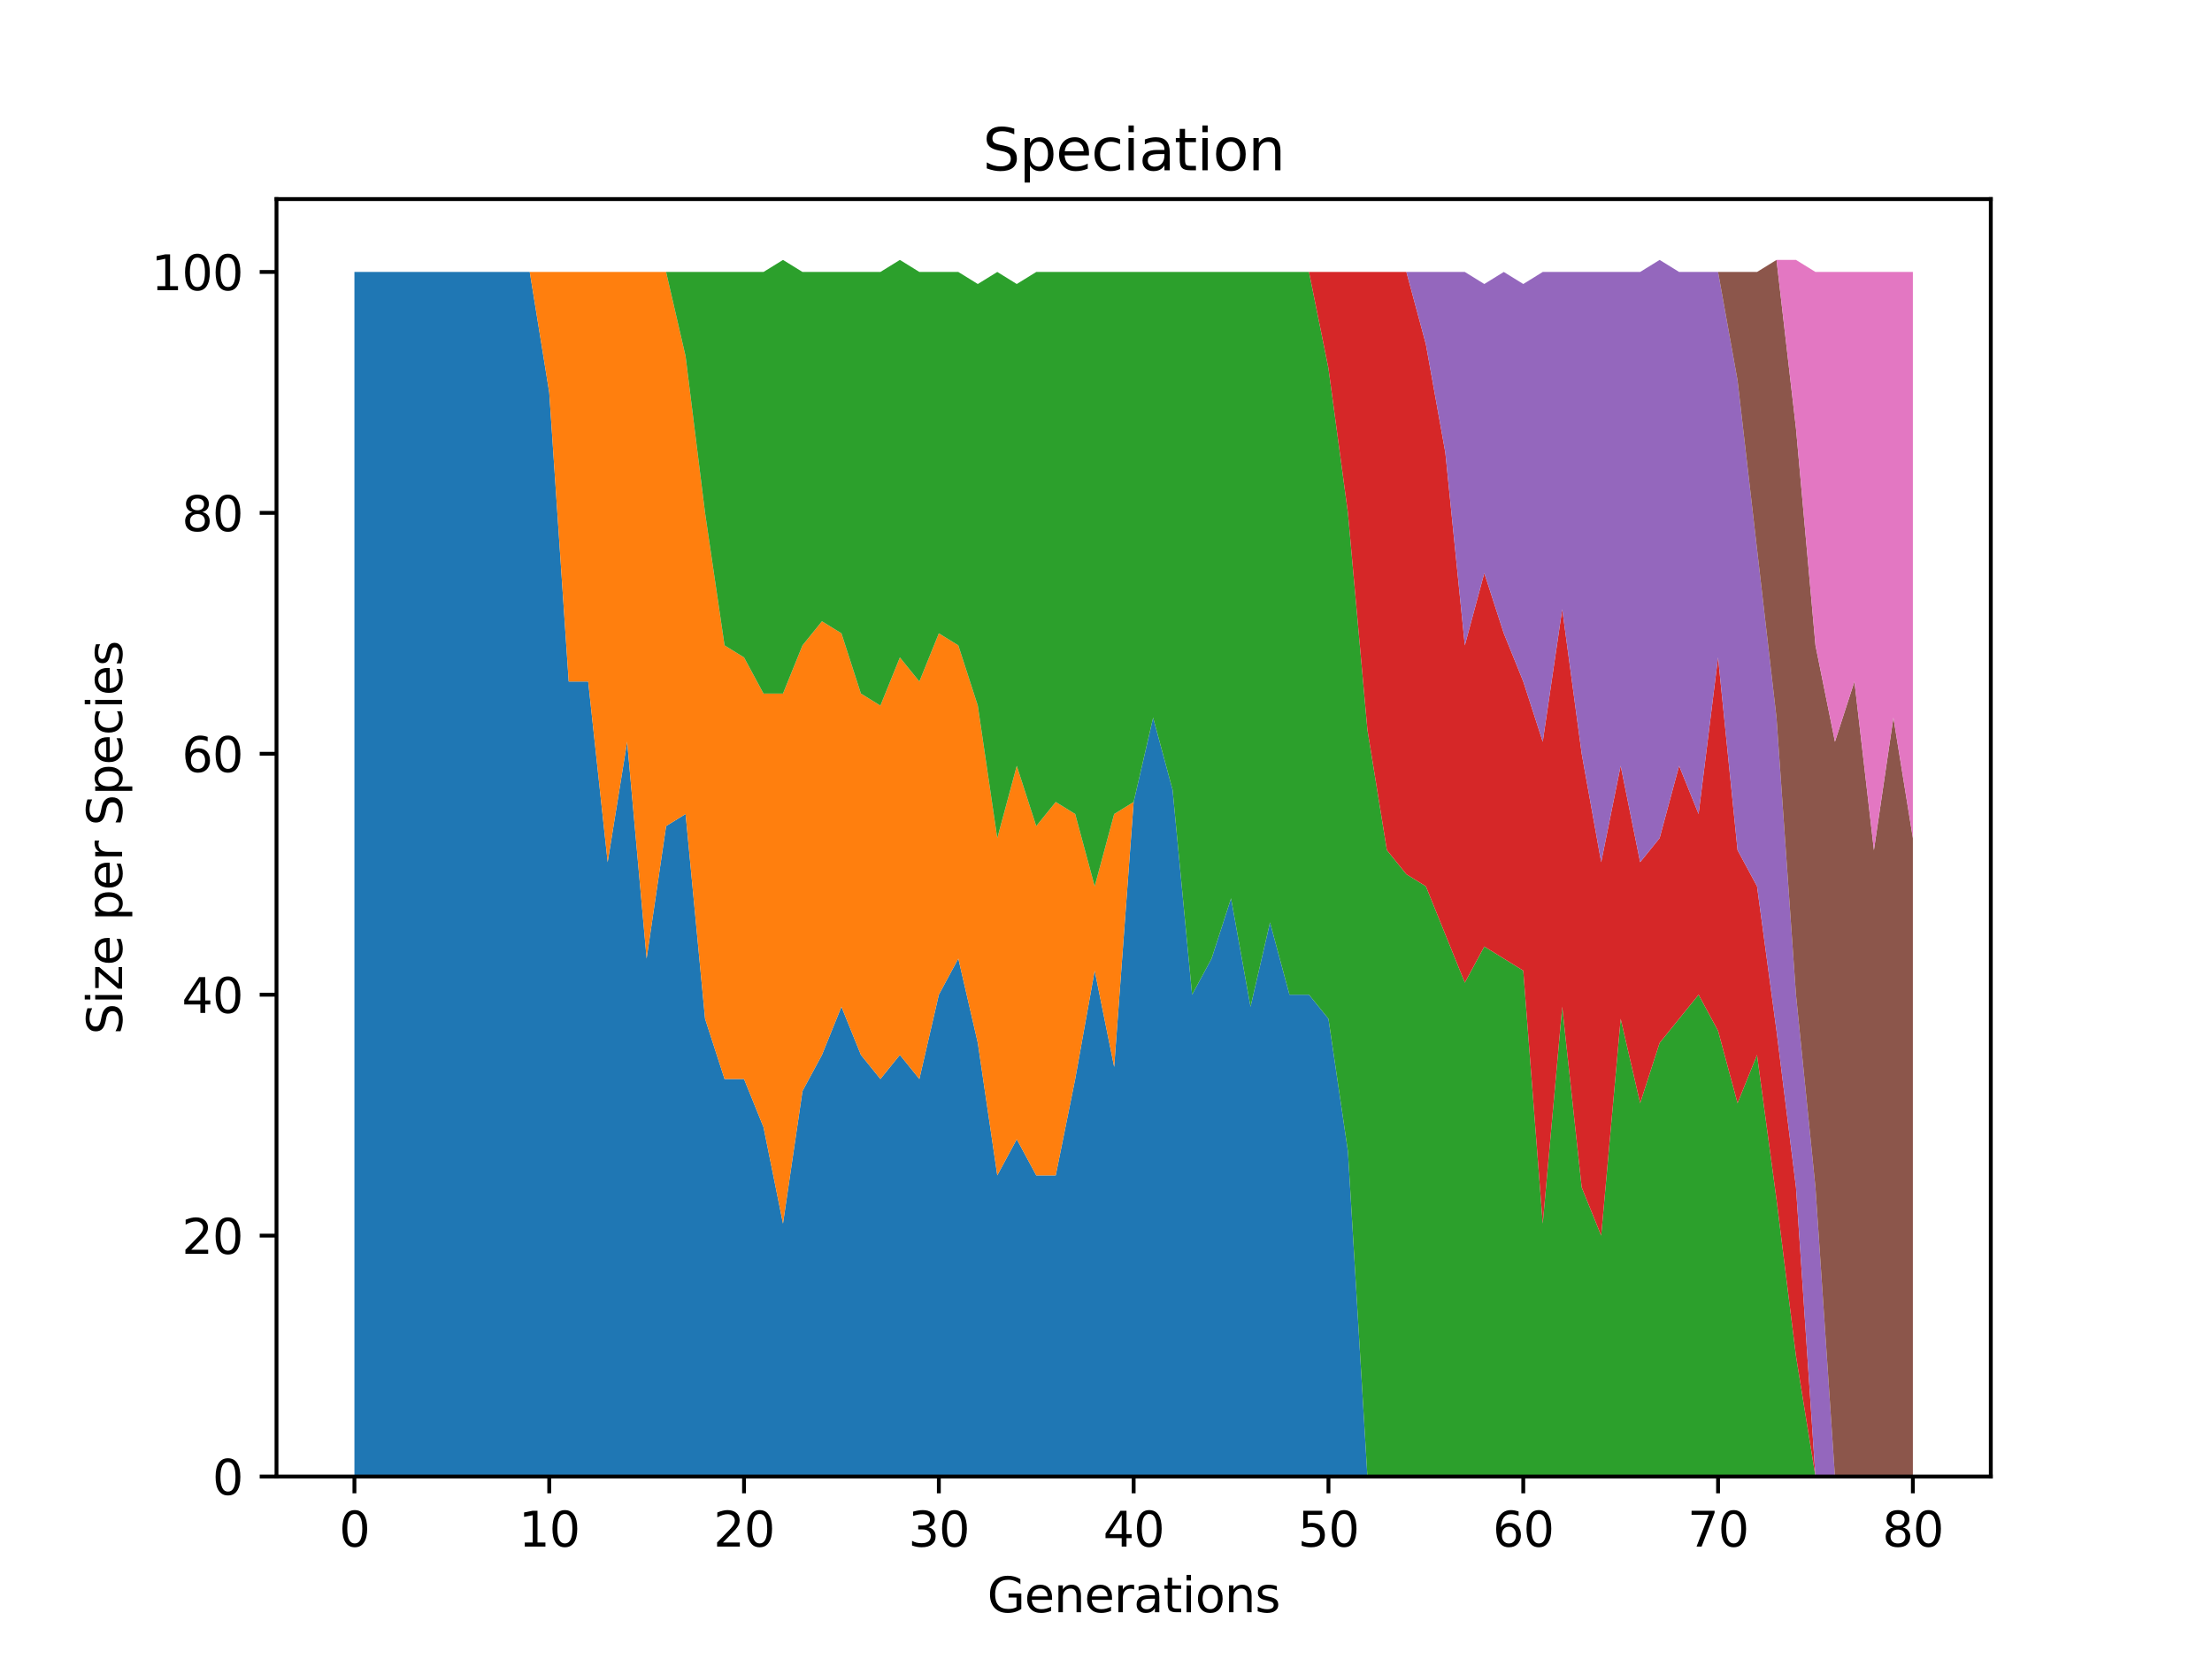 <?xml version="1.0" encoding="utf-8" standalone="no"?>
<!DOCTYPE svg PUBLIC "-//W3C//DTD SVG 1.1//EN"
  "http://www.w3.org/Graphics/SVG/1.1/DTD/svg11.dtd">
<svg height="345.6pt" version="1.1" viewBox="0 0 460.8 345.6" width="460.8pt" xmlns="http://www.w3.org/2000/svg" xmlns:xlink="http://www.w3.org/1999/xlink">
 <defs>
  <style type="text/css">*{stroke-linecap:butt;stroke-linejoin:round;}</style>
 </defs>
 <g id="figure_1">
  <g id="patch_1">
   <path d="M 0 345.6 
L 460.8 345.6 
L 460.8 0 
L 0 0 
z
" style="fill:#ffffff;"/>
  </g>
  <g id="axes_1">
   <g id="patch_2">
    <path d="M 57.6 307.584 
L 414.72 307.584 
L 414.72 41.472 
L 57.6 41.472 
z
" style="fill:#ffffff;"/>
   </g>
   <g id="PolyCollection_1">
    <path clip-path="url(#pb76c559721)" d="M 73.833 56.653 
L 73.833 307.584 
L 77.891 307.584 
L 81.949 307.584 
L 86.007 307.584 
L 90.065 307.584 
L 94.124 307.584 
L 98.182 307.584 
L 102.24 307.584 
L 106.298 307.584 
L 110.356 307.584 
L 114.415 307.584 
L 118.473 307.584 
L 122.531 307.584 
L 126.589 307.584 
L 130.647 307.584 
L 134.705 307.584 
L 138.764 307.584 
L 142.822 307.584 
L 146.88 307.584 
L 150.938 307.584 
L 154.996 307.584 
L 159.055 307.584 
L 163.113 307.584 
L 167.171 307.584 
L 171.229 307.584 
L 175.287 307.584 
L 179.345 307.584 
L 183.404 307.584 
L 187.462 307.584 
L 191.52 307.584 
L 195.578 307.584 
L 199.636 307.584 
L 203.695 307.584 
L 207.753 307.584 
L 211.811 307.584 
L 215.869 307.584 
L 219.927 307.584 
L 223.985 307.584 
L 228.044 307.584 
L 232.102 307.584 
L 236.16 307.584 
L 240.218 307.584 
L 244.276 307.584 
L 248.335 307.584 
L 252.393 307.584 
L 256.451 307.584 
L 260.509 307.584 
L 264.567 307.584 
L 268.625 307.584 
L 272.684 307.584 
L 276.742 307.584 
L 280.8 307.584 
L 284.858 307.584 
L 288.916 307.584 
L 292.975 307.584 
L 297.033 307.584 
L 301.091 307.584 
L 305.149 307.584 
L 309.207 307.584 
L 313.265 307.584 
L 317.324 307.584 
L 321.382 307.584 
L 325.44 307.584 
L 329.498 307.584 
L 333.556 307.584 
L 337.615 307.584 
L 341.673 307.584 
L 345.731 307.584 
L 349.789 307.584 
L 353.847 307.584 
L 357.905 307.584 
L 361.964 307.584 
L 366.022 307.584 
L 370.08 307.584 
L 374.138 307.584 
L 378.196 307.584 
L 382.255 307.584 
L 386.313 307.584 
L 390.371 307.584 
L 394.429 307.584 
L 398.487 307.584 
L 398.487 307.584 
L 398.487 307.584 
L 394.429 307.584 
L 390.371 307.584 
L 386.313 307.584 
L 382.255 307.584 
L 378.196 307.584 
L 374.138 307.584 
L 370.08 307.584 
L 366.022 307.584 
L 361.964 307.584 
L 357.905 307.584 
L 353.847 307.584 
L 349.789 307.584 
L 345.731 307.584 
L 341.673 307.584 
L 337.615 307.584 
L 333.556 307.584 
L 329.498 307.584 
L 325.44 307.584 
L 321.382 307.584 
L 317.324 307.584 
L 313.265 307.584 
L 309.207 307.584 
L 305.149 307.584 
L 301.091 307.584 
L 297.033 307.584 
L 292.975 307.584 
L 288.916 307.584 
L 284.858 307.584 
L 280.8 239.833 
L 276.742 212.23 
L 272.684 207.212 
L 268.625 207.212 
L 264.567 192.156 
L 260.509 209.721 
L 256.451 187.137 
L 252.393 199.684 
L 248.335 207.212 
L 244.276 164.554 
L 240.218 149.498 
L 236.16 167.063 
L 232.102 222.268 
L 228.044 202.193 
L 223.985 224.777 
L 219.927 244.851 
L 215.869 244.851 
L 211.811 237.323 
L 207.753 244.851 
L 203.695 217.249 
L 199.636 199.684 
L 195.578 207.212 
L 191.52 224.777 
L 187.462 219.758 
L 183.404 224.777 
L 179.345 219.758 
L 175.287 209.721 
L 171.229 219.758 
L 167.171 227.286 
L 163.113 254.889 
L 159.055 234.814 
L 154.996 224.777 
L 150.938 224.777 
L 146.88 212.23 
L 142.822 169.572 
L 138.764 172.081 
L 134.705 199.684 
L 130.647 154.516 
L 126.589 179.609 
L 122.531 141.97 
L 118.473 141.97 
L 114.415 81.746 
L 110.356 56.653 
L 106.298 56.653 
L 102.24 56.653 
L 98.182 56.653 
L 94.124 56.653 
L 90.065 56.653 
L 86.007 56.653 
L 81.949 56.653 
L 77.891 56.653 
L 73.833 56.653 
z
" style="fill:#1f77b4;"/>
   </g>
   <g id="PolyCollection_2">
    <path clip-path="url(#pb76c559721)" d="M 73.833 56.653 
L 73.833 56.653 
L 77.891 56.653 
L 81.949 56.653 
L 86.007 56.653 
L 90.065 56.653 
L 94.124 56.653 
L 98.182 56.653 
L 102.24 56.653 
L 106.298 56.653 
L 110.356 56.653 
L 114.415 81.746 
L 118.473 141.97 
L 122.531 141.97 
L 126.589 179.609 
L 130.647 154.516 
L 134.705 199.684 
L 138.764 172.081 
L 142.822 169.572 
L 146.88 212.23 
L 150.938 224.777 
L 154.996 224.777 
L 159.055 234.814 
L 163.113 254.889 
L 167.171 227.286 
L 171.229 219.758 
L 175.287 209.721 
L 179.345 219.758 
L 183.404 224.777 
L 187.462 219.758 
L 191.52 224.777 
L 195.578 207.212 
L 199.636 199.684 
L 203.695 217.249 
L 207.753 244.851 
L 211.811 237.323 
L 215.869 244.851 
L 219.927 244.851 
L 223.985 224.777 
L 228.044 202.193 
L 232.102 222.268 
L 236.16 167.063 
L 240.218 149.498 
L 244.276 164.554 
L 248.335 207.212 
L 252.393 199.684 
L 256.451 187.137 
L 260.509 209.721 
L 264.567 192.156 
L 268.625 207.212 
L 272.684 207.212 
L 276.742 212.23 
L 280.8 239.833 
L 284.858 307.584 
L 288.916 307.584 
L 292.975 307.584 
L 297.033 307.584 
L 301.091 307.584 
L 305.149 307.584 
L 309.207 307.584 
L 313.265 307.584 
L 317.324 307.584 
L 321.382 307.584 
L 325.44 307.584 
L 329.498 307.584 
L 333.556 307.584 
L 337.615 307.584 
L 341.673 307.584 
L 345.731 307.584 
L 349.789 307.584 
L 353.847 307.584 
L 357.905 307.584 
L 361.964 307.584 
L 366.022 307.584 
L 370.08 307.584 
L 374.138 307.584 
L 378.196 307.584 
L 382.255 307.584 
L 386.313 307.584 
L 390.371 307.584 
L 394.429 307.584 
L 398.487 307.584 
L 398.487 307.584 
L 398.487 307.584 
L 394.429 307.584 
L 390.371 307.584 
L 386.313 307.584 
L 382.255 307.584 
L 378.196 307.584 
L 374.138 307.584 
L 370.08 307.584 
L 366.022 307.584 
L 361.964 307.584 
L 357.905 307.584 
L 353.847 307.584 
L 349.789 307.584 
L 345.731 307.584 
L 341.673 307.584 
L 337.615 307.584 
L 333.556 307.584 
L 329.498 307.584 
L 325.44 307.584 
L 321.382 307.584 
L 317.324 307.584 
L 313.265 307.584 
L 309.207 307.584 
L 305.149 307.584 
L 301.091 307.584 
L 297.033 307.584 
L 292.975 307.584 
L 288.916 307.584 
L 284.858 307.584 
L 280.8 239.833 
L 276.742 212.23 
L 272.684 207.212 
L 268.625 207.212 
L 264.567 192.156 
L 260.509 209.721 
L 256.451 187.137 
L 252.393 199.684 
L 248.335 207.212 
L 244.276 164.554 
L 240.218 149.498 
L 236.16 167.063 
L 232.102 169.572 
L 228.044 184.628 
L 223.985 169.572 
L 219.927 167.063 
L 215.869 172.081 
L 211.811 159.535 
L 207.753 174.591 
L 203.695 146.988 
L 199.636 134.442 
L 195.578 131.933 
L 191.52 141.97 
L 187.462 136.951 
L 183.404 146.988 
L 179.345 144.479 
L 175.287 131.933 
L 171.229 129.423 
L 167.171 134.442 
L 163.113 144.479 
L 159.055 144.479 
L 154.996 136.951 
L 150.938 134.442 
L 146.88 106.839 
L 142.822 74.218 
L 138.764 56.653 
L 134.705 56.653 
L 130.647 56.653 
L 126.589 56.653 
L 122.531 56.653 
L 118.473 56.653 
L 114.415 56.653 
L 110.356 56.653 
L 106.298 56.653 
L 102.24 56.653 
L 98.182 56.653 
L 94.124 56.653 
L 90.065 56.653 
L 86.007 56.653 
L 81.949 56.653 
L 77.891 56.653 
L 73.833 56.653 
z
" style="fill:#ff7f0e;"/>
   </g>
   <g id="PolyCollection_3">
    <path clip-path="url(#pb76c559721)" d="M 73.833 56.653 
L 73.833 56.653 
L 77.891 56.653 
L 81.949 56.653 
L 86.007 56.653 
L 90.065 56.653 
L 94.124 56.653 
L 98.182 56.653 
L 102.24 56.653 
L 106.298 56.653 
L 110.356 56.653 
L 114.415 56.653 
L 118.473 56.653 
L 122.531 56.653 
L 126.589 56.653 
L 130.647 56.653 
L 134.705 56.653 
L 138.764 56.653 
L 142.822 74.218 
L 146.88 106.839 
L 150.938 134.442 
L 154.996 136.951 
L 159.055 144.479 
L 163.113 144.479 
L 167.171 134.442 
L 171.229 129.423 
L 175.287 131.933 
L 179.345 144.479 
L 183.404 146.988 
L 187.462 136.951 
L 191.52 141.97 
L 195.578 131.933 
L 199.636 134.442 
L 203.695 146.988 
L 207.753 174.591 
L 211.811 159.535 
L 215.869 172.081 
L 219.927 167.063 
L 223.985 169.572 
L 228.044 184.628 
L 232.102 169.572 
L 236.16 167.063 
L 240.218 149.498 
L 244.276 164.554 
L 248.335 207.212 
L 252.393 199.684 
L 256.451 187.137 
L 260.509 209.721 
L 264.567 192.156 
L 268.625 207.212 
L 272.684 207.212 
L 276.742 212.23 
L 280.8 239.833 
L 284.858 307.584 
L 288.916 307.584 
L 292.975 307.584 
L 297.033 307.584 
L 301.091 307.584 
L 305.149 307.584 
L 309.207 307.584 
L 313.265 307.584 
L 317.324 307.584 
L 321.382 307.584 
L 325.44 307.584 
L 329.498 307.584 
L 333.556 307.584 
L 337.615 307.584 
L 341.673 307.584 
L 345.731 307.584 
L 349.789 307.584 
L 353.847 307.584 
L 357.905 307.584 
L 361.964 307.584 
L 366.022 307.584 
L 370.08 307.584 
L 374.138 307.584 
L 378.196 307.584 
L 382.255 307.584 
L 386.313 307.584 
L 390.371 307.584 
L 394.429 307.584 
L 398.487 307.584 
L 398.487 307.584 
L 398.487 307.584 
L 394.429 307.584 
L 390.371 307.584 
L 386.313 307.584 
L 382.255 307.584 
L 378.196 307.584 
L 374.138 282.491 
L 370.08 249.87 
L 366.022 219.758 
L 361.964 229.795 
L 357.905 214.74 
L 353.847 207.212 
L 349.789 212.23 
L 345.731 217.249 
L 341.673 229.795 
L 337.615 212.23 
L 333.556 257.398 
L 329.498 247.361 
L 325.44 209.721 
L 321.382 254.889 
L 317.324 202.193 
L 313.265 199.684 
L 309.207 197.174 
L 305.149 204.702 
L 301.091 194.665 
L 297.033 184.628 
L 292.975 182.119 
L 288.916 177.1 
L 284.858 152.007 
L 280.8 106.839 
L 276.742 76.728 
L 272.684 56.653 
L 268.625 56.653 
L 264.567 56.653 
L 260.509 56.653 
L 256.451 56.653 
L 252.393 56.653 
L 248.335 56.653 
L 244.276 56.653 
L 240.218 56.653 
L 236.16 56.653 
L 232.102 56.653 
L 228.044 56.653 
L 223.985 56.653 
L 219.927 56.653 
L 215.869 56.653 
L 211.811 59.163 
L 207.753 56.653 
L 203.695 59.163 
L 199.636 56.653 
L 195.578 56.653 
L 191.52 56.653 
L 187.462 54.144 
L 183.404 56.653 
L 179.345 56.653 
L 175.287 56.653 
L 171.229 56.653 
L 167.171 56.653 
L 163.113 54.144 
L 159.055 56.653 
L 154.996 56.653 
L 150.938 56.653 
L 146.88 56.653 
L 142.822 56.653 
L 138.764 56.653 
L 134.705 56.653 
L 130.647 56.653 
L 126.589 56.653 
L 122.531 56.653 
L 118.473 56.653 
L 114.415 56.653 
L 110.356 56.653 
L 106.298 56.653 
L 102.24 56.653 
L 98.182 56.653 
L 94.124 56.653 
L 90.065 56.653 
L 86.007 56.653 
L 81.949 56.653 
L 77.891 56.653 
L 73.833 56.653 
z
" style="fill:#2ca02c;"/>
   </g>
   <g id="PolyCollection_4">
    <path clip-path="url(#pb76c559721)" d="M 73.833 56.653 
L 73.833 56.653 
L 77.891 56.653 
L 81.949 56.653 
L 86.007 56.653 
L 90.065 56.653 
L 94.124 56.653 
L 98.182 56.653 
L 102.24 56.653 
L 106.298 56.653 
L 110.356 56.653 
L 114.415 56.653 
L 118.473 56.653 
L 122.531 56.653 
L 126.589 56.653 
L 130.647 56.653 
L 134.705 56.653 
L 138.764 56.653 
L 142.822 56.653 
L 146.88 56.653 
L 150.938 56.653 
L 154.996 56.653 
L 159.055 56.653 
L 163.113 54.144 
L 167.171 56.653 
L 171.229 56.653 
L 175.287 56.653 
L 179.345 56.653 
L 183.404 56.653 
L 187.462 54.144 
L 191.52 56.653 
L 195.578 56.653 
L 199.636 56.653 
L 203.695 59.163 
L 207.753 56.653 
L 211.811 59.163 
L 215.869 56.653 
L 219.927 56.653 
L 223.985 56.653 
L 228.044 56.653 
L 232.102 56.653 
L 236.16 56.653 
L 240.218 56.653 
L 244.276 56.653 
L 248.335 56.653 
L 252.393 56.653 
L 256.451 56.653 
L 260.509 56.653 
L 264.567 56.653 
L 268.625 56.653 
L 272.684 56.653 
L 276.742 76.728 
L 280.8 106.839 
L 284.858 152.007 
L 288.916 177.1 
L 292.975 182.119 
L 297.033 184.628 
L 301.091 194.665 
L 305.149 204.702 
L 309.207 197.174 
L 313.265 199.684 
L 317.324 202.193 
L 321.382 254.889 
L 325.44 209.721 
L 329.498 247.361 
L 333.556 257.398 
L 337.615 212.23 
L 341.673 229.795 
L 345.731 217.249 
L 349.789 212.23 
L 353.847 207.212 
L 357.905 214.74 
L 361.964 229.795 
L 366.022 219.758 
L 370.08 249.87 
L 374.138 282.491 
L 378.196 307.584 
L 382.255 307.584 
L 386.313 307.584 
L 390.371 307.584 
L 394.429 307.584 
L 398.487 307.584 
L 398.487 307.584 
L 398.487 307.584 
L 394.429 307.584 
L 390.371 307.584 
L 386.313 307.584 
L 382.255 307.584 
L 378.196 307.584 
L 374.138 247.361 
L 370.08 214.74 
L 366.022 184.628 
L 361.964 177.1 
L 357.905 136.951 
L 353.847 169.572 
L 349.789 159.535 
L 345.731 174.591 
L 341.673 179.609 
L 337.615 159.535 
L 333.556 179.609 
L 329.498 157.026 
L 325.44 126.914 
L 321.382 154.516 
L 317.324 141.97 
L 313.265 131.933 
L 309.207 119.386 
L 305.149 134.442 
L 301.091 94.293 
L 297.033 71.709 
L 292.975 56.653 
L 288.916 56.653 
L 284.858 56.653 
L 280.8 56.653 
L 276.742 56.653 
L 272.684 56.653 
L 268.625 56.653 
L 264.567 56.653 
L 260.509 56.653 
L 256.451 56.653 
L 252.393 56.653 
L 248.335 56.653 
L 244.276 56.653 
L 240.218 56.653 
L 236.16 56.653 
L 232.102 56.653 
L 228.044 56.653 
L 223.985 56.653 
L 219.927 56.653 
L 215.869 56.653 
L 211.811 59.163 
L 207.753 56.653 
L 203.695 59.163 
L 199.636 56.653 
L 195.578 56.653 
L 191.52 56.653 
L 187.462 54.144 
L 183.404 56.653 
L 179.345 56.653 
L 175.287 56.653 
L 171.229 56.653 
L 167.171 56.653 
L 163.113 54.144 
L 159.055 56.653 
L 154.996 56.653 
L 150.938 56.653 
L 146.88 56.653 
L 142.822 56.653 
L 138.764 56.653 
L 134.705 56.653 
L 130.647 56.653 
L 126.589 56.653 
L 122.531 56.653 
L 118.473 56.653 
L 114.415 56.653 
L 110.356 56.653 
L 106.298 56.653 
L 102.24 56.653 
L 98.182 56.653 
L 94.124 56.653 
L 90.065 56.653 
L 86.007 56.653 
L 81.949 56.653 
L 77.891 56.653 
L 73.833 56.653 
z
" style="fill:#d62728;"/>
   </g>
   <g id="PolyCollection_5">
    <path clip-path="url(#pb76c559721)" d="M 73.833 56.653 
L 73.833 56.653 
L 77.891 56.653 
L 81.949 56.653 
L 86.007 56.653 
L 90.065 56.653 
L 94.124 56.653 
L 98.182 56.653 
L 102.24 56.653 
L 106.298 56.653 
L 110.356 56.653 
L 114.415 56.653 
L 118.473 56.653 
L 122.531 56.653 
L 126.589 56.653 
L 130.647 56.653 
L 134.705 56.653 
L 138.764 56.653 
L 142.822 56.653 
L 146.88 56.653 
L 150.938 56.653 
L 154.996 56.653 
L 159.055 56.653 
L 163.113 54.144 
L 167.171 56.653 
L 171.229 56.653 
L 175.287 56.653 
L 179.345 56.653 
L 183.404 56.653 
L 187.462 54.144 
L 191.52 56.653 
L 195.578 56.653 
L 199.636 56.653 
L 203.695 59.163 
L 207.753 56.653 
L 211.811 59.163 
L 215.869 56.653 
L 219.927 56.653 
L 223.985 56.653 
L 228.044 56.653 
L 232.102 56.653 
L 236.16 56.653 
L 240.218 56.653 
L 244.276 56.653 
L 248.335 56.653 
L 252.393 56.653 
L 256.451 56.653 
L 260.509 56.653 
L 264.567 56.653 
L 268.625 56.653 
L 272.684 56.653 
L 276.742 56.653 
L 280.8 56.653 
L 284.858 56.653 
L 288.916 56.653 
L 292.975 56.653 
L 297.033 71.709 
L 301.091 94.293 
L 305.149 134.442 
L 309.207 119.386 
L 313.265 131.933 
L 317.324 141.97 
L 321.382 154.516 
L 325.44 126.914 
L 329.498 157.026 
L 333.556 179.609 
L 337.615 159.535 
L 341.673 179.609 
L 345.731 174.591 
L 349.789 159.535 
L 353.847 169.572 
L 357.905 136.951 
L 361.964 177.1 
L 366.022 184.628 
L 370.08 214.74 
L 374.138 247.361 
L 378.196 307.584 
L 382.255 307.584 
L 386.313 307.584 
L 390.371 307.584 
L 394.429 307.584 
L 398.487 307.584 
L 398.487 307.584 
L 398.487 307.584 
L 394.429 307.584 
L 390.371 307.584 
L 386.313 307.584 
L 382.255 307.584 
L 378.196 247.361 
L 374.138 207.212 
L 370.08 149.498 
L 366.022 114.367 
L 361.964 79.237 
L 357.905 56.653 
L 353.847 56.653 
L 349.789 56.653 
L 345.731 54.144 
L 341.673 56.653 
L 337.615 56.653 
L 333.556 56.653 
L 329.498 56.653 
L 325.44 56.653 
L 321.382 56.653 
L 317.324 59.163 
L 313.265 56.653 
L 309.207 59.163 
L 305.149 56.653 
L 301.091 56.653 
L 297.033 56.653 
L 292.975 56.653 
L 288.916 56.653 
L 284.858 56.653 
L 280.8 56.653 
L 276.742 56.653 
L 272.684 56.653 
L 268.625 56.653 
L 264.567 56.653 
L 260.509 56.653 
L 256.451 56.653 
L 252.393 56.653 
L 248.335 56.653 
L 244.276 56.653 
L 240.218 56.653 
L 236.16 56.653 
L 232.102 56.653 
L 228.044 56.653 
L 223.985 56.653 
L 219.927 56.653 
L 215.869 56.653 
L 211.811 59.163 
L 207.753 56.653 
L 203.695 59.163 
L 199.636 56.653 
L 195.578 56.653 
L 191.52 56.653 
L 187.462 54.144 
L 183.404 56.653 
L 179.345 56.653 
L 175.287 56.653 
L 171.229 56.653 
L 167.171 56.653 
L 163.113 54.144 
L 159.055 56.653 
L 154.996 56.653 
L 150.938 56.653 
L 146.88 56.653 
L 142.822 56.653 
L 138.764 56.653 
L 134.705 56.653 
L 130.647 56.653 
L 126.589 56.653 
L 122.531 56.653 
L 118.473 56.653 
L 114.415 56.653 
L 110.356 56.653 
L 106.298 56.653 
L 102.24 56.653 
L 98.182 56.653 
L 94.124 56.653 
L 90.065 56.653 
L 86.007 56.653 
L 81.949 56.653 
L 77.891 56.653 
L 73.833 56.653 
z
" style="fill:#9467bd;"/>
   </g>
   <g id="PolyCollection_6">
    <path clip-path="url(#pb76c559721)" d="M 73.833 56.653 
L 73.833 56.653 
L 77.891 56.653 
L 81.949 56.653 
L 86.007 56.653 
L 90.065 56.653 
L 94.124 56.653 
L 98.182 56.653 
L 102.24 56.653 
L 106.298 56.653 
L 110.356 56.653 
L 114.415 56.653 
L 118.473 56.653 
L 122.531 56.653 
L 126.589 56.653 
L 130.647 56.653 
L 134.705 56.653 
L 138.764 56.653 
L 142.822 56.653 
L 146.88 56.653 
L 150.938 56.653 
L 154.996 56.653 
L 159.055 56.653 
L 163.113 54.144 
L 167.171 56.653 
L 171.229 56.653 
L 175.287 56.653 
L 179.345 56.653 
L 183.404 56.653 
L 187.462 54.144 
L 191.52 56.653 
L 195.578 56.653 
L 199.636 56.653 
L 203.695 59.163 
L 207.753 56.653 
L 211.811 59.163 
L 215.869 56.653 
L 219.927 56.653 
L 223.985 56.653 
L 228.044 56.653 
L 232.102 56.653 
L 236.16 56.653 
L 240.218 56.653 
L 244.276 56.653 
L 248.335 56.653 
L 252.393 56.653 
L 256.451 56.653 
L 260.509 56.653 
L 264.567 56.653 
L 268.625 56.653 
L 272.684 56.653 
L 276.742 56.653 
L 280.8 56.653 
L 284.858 56.653 
L 288.916 56.653 
L 292.975 56.653 
L 297.033 56.653 
L 301.091 56.653 
L 305.149 56.653 
L 309.207 59.163 
L 313.265 56.653 
L 317.324 59.163 
L 321.382 56.653 
L 325.44 56.653 
L 329.498 56.653 
L 333.556 56.653 
L 337.615 56.653 
L 341.673 56.653 
L 345.731 54.144 
L 349.789 56.653 
L 353.847 56.653 
L 357.905 56.653 
L 361.964 79.237 
L 366.022 114.367 
L 370.08 149.498 
L 374.138 207.212 
L 378.196 247.361 
L 382.255 307.584 
L 386.313 307.584 
L 390.371 307.584 
L 394.429 307.584 
L 398.487 307.584 
L 398.487 174.591 
L 398.487 174.591 
L 394.429 149.498 
L 390.371 177.1 
L 386.313 141.97 
L 382.255 154.516 
L 378.196 134.442 
L 374.138 89.274 
L 370.08 54.144 
L 366.022 56.653 
L 361.964 56.653 
L 357.905 56.653 
L 353.847 56.653 
L 349.789 56.653 
L 345.731 54.144 
L 341.673 56.653 
L 337.615 56.653 
L 333.556 56.653 
L 329.498 56.653 
L 325.44 56.653 
L 321.382 56.653 
L 317.324 59.163 
L 313.265 56.653 
L 309.207 59.163 
L 305.149 56.653 
L 301.091 56.653 
L 297.033 56.653 
L 292.975 56.653 
L 288.916 56.653 
L 284.858 56.653 
L 280.8 56.653 
L 276.742 56.653 
L 272.684 56.653 
L 268.625 56.653 
L 264.567 56.653 
L 260.509 56.653 
L 256.451 56.653 
L 252.393 56.653 
L 248.335 56.653 
L 244.276 56.653 
L 240.218 56.653 
L 236.16 56.653 
L 232.102 56.653 
L 228.044 56.653 
L 223.985 56.653 
L 219.927 56.653 
L 215.869 56.653 
L 211.811 59.163 
L 207.753 56.653 
L 203.695 59.163 
L 199.636 56.653 
L 195.578 56.653 
L 191.52 56.653 
L 187.462 54.144 
L 183.404 56.653 
L 179.345 56.653 
L 175.287 56.653 
L 171.229 56.653 
L 167.171 56.653 
L 163.113 54.144 
L 159.055 56.653 
L 154.996 56.653 
L 150.938 56.653 
L 146.88 56.653 
L 142.822 56.653 
L 138.764 56.653 
L 134.705 56.653 
L 130.647 56.653 
L 126.589 56.653 
L 122.531 56.653 
L 118.473 56.653 
L 114.415 56.653 
L 110.356 56.653 
L 106.298 56.653 
L 102.24 56.653 
L 98.182 56.653 
L 94.124 56.653 
L 90.065 56.653 
L 86.007 56.653 
L 81.949 56.653 
L 77.891 56.653 
L 73.833 56.653 
z
" style="fill:#8c564b;"/>
   </g>
   <g id="PolyCollection_7">
    <path clip-path="url(#pb76c559721)" d="M 73.833 56.653 
L 73.833 56.653 
L 77.891 56.653 
L 81.949 56.653 
L 86.007 56.653 
L 90.065 56.653 
L 94.124 56.653 
L 98.182 56.653 
L 102.24 56.653 
L 106.298 56.653 
L 110.356 56.653 
L 114.415 56.653 
L 118.473 56.653 
L 122.531 56.653 
L 126.589 56.653 
L 130.647 56.653 
L 134.705 56.653 
L 138.764 56.653 
L 142.822 56.653 
L 146.88 56.653 
L 150.938 56.653 
L 154.996 56.653 
L 159.055 56.653 
L 163.113 54.144 
L 167.171 56.653 
L 171.229 56.653 
L 175.287 56.653 
L 179.345 56.653 
L 183.404 56.653 
L 187.462 54.144 
L 191.52 56.653 
L 195.578 56.653 
L 199.636 56.653 
L 203.695 59.163 
L 207.753 56.653 
L 211.811 59.163 
L 215.869 56.653 
L 219.927 56.653 
L 223.985 56.653 
L 228.044 56.653 
L 232.102 56.653 
L 236.16 56.653 
L 240.218 56.653 
L 244.276 56.653 
L 248.335 56.653 
L 252.393 56.653 
L 256.451 56.653 
L 260.509 56.653 
L 264.567 56.653 
L 268.625 56.653 
L 272.684 56.653 
L 276.742 56.653 
L 280.8 56.653 
L 284.858 56.653 
L 288.916 56.653 
L 292.975 56.653 
L 297.033 56.653 
L 301.091 56.653 
L 305.149 56.653 
L 309.207 59.163 
L 313.265 56.653 
L 317.324 59.163 
L 321.382 56.653 
L 325.44 56.653 
L 329.498 56.653 
L 333.556 56.653 
L 337.615 56.653 
L 341.673 56.653 
L 345.731 54.144 
L 349.789 56.653 
L 353.847 56.653 
L 357.905 56.653 
L 361.964 56.653 
L 366.022 56.653 
L 370.08 54.144 
L 374.138 89.274 
L 378.196 134.442 
L 382.255 154.516 
L 386.313 141.97 
L 390.371 177.1 
L 394.429 149.498 
L 398.487 174.591 
L 398.487 56.653 
L 398.487 56.653 
L 394.429 56.653 
L 390.371 56.653 
L 386.313 56.653 
L 382.255 56.653 
L 378.196 56.653 
L 374.138 54.144 
L 370.08 54.144 
L 366.022 56.653 
L 361.964 56.653 
L 357.905 56.653 
L 353.847 56.653 
L 349.789 56.653 
L 345.731 54.144 
L 341.673 56.653 
L 337.615 56.653 
L 333.556 56.653 
L 329.498 56.653 
L 325.44 56.653 
L 321.382 56.653 
L 317.324 59.163 
L 313.265 56.653 
L 309.207 59.163 
L 305.149 56.653 
L 301.091 56.653 
L 297.033 56.653 
L 292.975 56.653 
L 288.916 56.653 
L 284.858 56.653 
L 280.8 56.653 
L 276.742 56.653 
L 272.684 56.653 
L 268.625 56.653 
L 264.567 56.653 
L 260.509 56.653 
L 256.451 56.653 
L 252.393 56.653 
L 248.335 56.653 
L 244.276 56.653 
L 240.218 56.653 
L 236.16 56.653 
L 232.102 56.653 
L 228.044 56.653 
L 223.985 56.653 
L 219.927 56.653 
L 215.869 56.653 
L 211.811 59.163 
L 207.753 56.653 
L 203.695 59.163 
L 199.636 56.653 
L 195.578 56.653 
L 191.52 56.653 
L 187.462 54.144 
L 183.404 56.653 
L 179.345 56.653 
L 175.287 56.653 
L 171.229 56.653 
L 167.171 56.653 
L 163.113 54.144 
L 159.055 56.653 
L 154.996 56.653 
L 150.938 56.653 
L 146.88 56.653 
L 142.822 56.653 
L 138.764 56.653 
L 134.705 56.653 
L 130.647 56.653 
L 126.589 56.653 
L 122.531 56.653 
L 118.473 56.653 
L 114.415 56.653 
L 110.356 56.653 
L 106.298 56.653 
L 102.24 56.653 
L 98.182 56.653 
L 94.124 56.653 
L 90.065 56.653 
L 86.007 56.653 
L 81.949 56.653 
L 77.891 56.653 
L 73.833 56.653 
z
" style="fill:#e377c2;"/>
   </g>
   <g id="matplotlib.axis_1">
    <g id="xtick_1">
     <g id="line2d_1">
      <defs>
       <path d="M 0 0 
L 0 3.5 
" id="m8a8de47fd0" style="stroke:#000000;stroke-width:0.8;"/>
      </defs>
      <g>
       <use style="stroke:#000000;stroke-width:0.8;" x="73.833" xlink:href="#m8a8de47fd0" y="307.584"/>
      </g>
     </g>
     <g id="text_1">
      <!-- 0 -->
      <g transform="translate(70.651 322.182)scale(0.1 -0.1)">
       <defs>
        <path d="M 2034 4250 
Q 1547 4250 1301 3770 
Q 1056 3291 1056 2328 
Q 1056 1369 1301 889 
Q 1547 409 2034 409 
Q 2525 409 2770 889 
Q 3016 1369 3016 2328 
Q 3016 3291 2770 3770 
Q 2525 4250 2034 4250 
z
M 2034 4750 
Q 2819 4750 3233 4129 
Q 3647 3509 3647 2328 
Q 3647 1150 3233 529 
Q 2819 -91 2034 -91 
Q 1250 -91 836 529 
Q 422 1150 422 2328 
Q 422 3509 836 4129 
Q 1250 4750 2034 4750 
z
" id="DejaVuSans-30" transform="scale(0.016)"/>
       </defs>
       <use xlink:href="#DejaVuSans-30"/>
      </g>
     </g>
    </g>
    <g id="xtick_2">
     <g id="line2d_2">
      <g>
       <use style="stroke:#000000;stroke-width:0.8;" x="114.415" xlink:href="#m8a8de47fd0" y="307.584"/>
      </g>
     </g>
     <g id="text_2">
      <!-- 10 -->
      <g transform="translate(108.052 322.182)scale(0.1 -0.1)">
       <defs>
        <path d="M 794 531 
L 1825 531 
L 1825 4091 
L 703 3866 
L 703 4441 
L 1819 4666 
L 2450 4666 
L 2450 531 
L 3481 531 
L 3481 0 
L 794 0 
L 794 531 
z
" id="DejaVuSans-31" transform="scale(0.016)"/>
       </defs>
       <use xlink:href="#DejaVuSans-31"/>
       <use x="63.623" xlink:href="#DejaVuSans-30"/>
      </g>
     </g>
    </g>
    <g id="xtick_3">
     <g id="line2d_3">
      <g>
       <use style="stroke:#000000;stroke-width:0.8;" x="154.996" xlink:href="#m8a8de47fd0" y="307.584"/>
      </g>
     </g>
     <g id="text_3">
      <!-- 20 -->
      <g transform="translate(148.634 322.182)scale(0.1 -0.1)">
       <defs>
        <path d="M 1228 531 
L 3431 531 
L 3431 0 
L 469 0 
L 469 531 
Q 828 903 1448 1529 
Q 2069 2156 2228 2338 
Q 2531 2678 2651 2914 
Q 2772 3150 2772 3378 
Q 2772 3750 2511 3984 
Q 2250 4219 1831 4219 
Q 1534 4219 1204 4116 
Q 875 4013 500 3803 
L 500 4441 
Q 881 4594 1212 4672 
Q 1544 4750 1819 4750 
Q 2544 4750 2975 4387 
Q 3406 4025 3406 3419 
Q 3406 3131 3298 2873 
Q 3191 2616 2906 2266 
Q 2828 2175 2409 1742 
Q 1991 1309 1228 531 
z
" id="DejaVuSans-32" transform="scale(0.016)"/>
       </defs>
       <use xlink:href="#DejaVuSans-32"/>
       <use x="63.623" xlink:href="#DejaVuSans-30"/>
      </g>
     </g>
    </g>
    <g id="xtick_4">
     <g id="line2d_4">
      <g>
       <use style="stroke:#000000;stroke-width:0.8;" x="195.578" xlink:href="#m8a8de47fd0" y="307.584"/>
      </g>
     </g>
     <g id="text_4">
      <!-- 30 -->
      <g transform="translate(189.216 322.182)scale(0.1 -0.1)">
       <defs>
        <path d="M 2597 2516 
Q 3050 2419 3304 2112 
Q 3559 1806 3559 1356 
Q 3559 666 3084 287 
Q 2609 -91 1734 -91 
Q 1441 -91 1130 -33 
Q 819 25 488 141 
L 488 750 
Q 750 597 1062 519 
Q 1375 441 1716 441 
Q 2309 441 2620 675 
Q 2931 909 2931 1356 
Q 2931 1769 2642 2001 
Q 2353 2234 1838 2234 
L 1294 2234 
L 1294 2753 
L 1863 2753 
Q 2328 2753 2575 2939 
Q 2822 3125 2822 3475 
Q 2822 3834 2567 4026 
Q 2313 4219 1838 4219 
Q 1578 4219 1281 4162 
Q 984 4106 628 3988 
L 628 4550 
Q 988 4650 1302 4700 
Q 1616 4750 1894 4750 
Q 2613 4750 3031 4423 
Q 3450 4097 3450 3541 
Q 3450 3153 3228 2886 
Q 3006 2619 2597 2516 
z
" id="DejaVuSans-33" transform="scale(0.016)"/>
       </defs>
       <use xlink:href="#DejaVuSans-33"/>
       <use x="63.623" xlink:href="#DejaVuSans-30"/>
      </g>
     </g>
    </g>
    <g id="xtick_5">
     <g id="line2d_5">
      <g>
       <use style="stroke:#000000;stroke-width:0.8;" x="236.16" xlink:href="#m8a8de47fd0" y="307.584"/>
      </g>
     </g>
     <g id="text_5">
      <!-- 40 -->
      <g transform="translate(229.798 322.182)scale(0.1 -0.1)">
       <defs>
        <path d="M 2419 4116 
L 825 1625 
L 2419 1625 
L 2419 4116 
z
M 2253 4666 
L 3047 4666 
L 3047 1625 
L 3713 1625 
L 3713 1100 
L 3047 1100 
L 3047 0 
L 2419 0 
L 2419 1100 
L 313 1100 
L 313 1709 
L 2253 4666 
z
" id="DejaVuSans-34" transform="scale(0.016)"/>
       </defs>
       <use xlink:href="#DejaVuSans-34"/>
       <use x="63.623" xlink:href="#DejaVuSans-30"/>
      </g>
     </g>
    </g>
    <g id="xtick_6">
     <g id="line2d_6">
      <g>
       <use style="stroke:#000000;stroke-width:0.8;" x="276.742" xlink:href="#m8a8de47fd0" y="307.584"/>
      </g>
     </g>
     <g id="text_6">
      <!-- 50 -->
      <g transform="translate(270.379 322.182)scale(0.1 -0.1)">
       <defs>
        <path d="M 691 4666 
L 3169 4666 
L 3169 4134 
L 1269 4134 
L 1269 2991 
Q 1406 3038 1543 3061 
Q 1681 3084 1819 3084 
Q 2600 3084 3056 2656 
Q 3513 2228 3513 1497 
Q 3513 744 3044 326 
Q 2575 -91 1722 -91 
Q 1428 -91 1123 -41 
Q 819 9 494 109 
L 494 744 
Q 775 591 1075 516 
Q 1375 441 1709 441 
Q 2250 441 2565 725 
Q 2881 1009 2881 1497 
Q 2881 1984 2565 2268 
Q 2250 2553 1709 2553 
Q 1456 2553 1204 2497 
Q 953 2441 691 2322 
L 691 4666 
z
" id="DejaVuSans-35" transform="scale(0.016)"/>
       </defs>
       <use xlink:href="#DejaVuSans-35"/>
       <use x="63.623" xlink:href="#DejaVuSans-30"/>
      </g>
     </g>
    </g>
    <g id="xtick_7">
     <g id="line2d_7">
      <g>
       <use style="stroke:#000000;stroke-width:0.8;" x="317.324" xlink:href="#m8a8de47fd0" y="307.584"/>
      </g>
     </g>
     <g id="text_7">
      <!-- 60 -->
      <g transform="translate(310.961 322.182)scale(0.1 -0.1)">
       <defs>
        <path d="M 2113 2584 
Q 1688 2584 1439 2293 
Q 1191 2003 1191 1497 
Q 1191 994 1439 701 
Q 1688 409 2113 409 
Q 2538 409 2786 701 
Q 3034 994 3034 1497 
Q 3034 2003 2786 2293 
Q 2538 2584 2113 2584 
z
M 3366 4563 
L 3366 3988 
Q 3128 4100 2886 4159 
Q 2644 4219 2406 4219 
Q 1781 4219 1451 3797 
Q 1122 3375 1075 2522 
Q 1259 2794 1537 2939 
Q 1816 3084 2150 3084 
Q 2853 3084 3261 2657 
Q 3669 2231 3669 1497 
Q 3669 778 3244 343 
Q 2819 -91 2113 -91 
Q 1303 -91 875 529 
Q 447 1150 447 2328 
Q 447 3434 972 4092 
Q 1497 4750 2381 4750 
Q 2619 4750 2861 4703 
Q 3103 4656 3366 4563 
z
" id="DejaVuSans-36" transform="scale(0.016)"/>
       </defs>
       <use xlink:href="#DejaVuSans-36"/>
       <use x="63.623" xlink:href="#DejaVuSans-30"/>
      </g>
     </g>
    </g>
    <g id="xtick_8">
     <g id="line2d_8">
      <g>
       <use style="stroke:#000000;stroke-width:0.8;" x="357.905" xlink:href="#m8a8de47fd0" y="307.584"/>
      </g>
     </g>
     <g id="text_8">
      <!-- 70 -->
      <g transform="translate(351.543 322.182)scale(0.1 -0.1)">
       <defs>
        <path d="M 525 4666 
L 3525 4666 
L 3525 4397 
L 1831 0 
L 1172 0 
L 2766 4134 
L 525 4134 
L 525 4666 
z
" id="DejaVuSans-37" transform="scale(0.016)"/>
       </defs>
       <use xlink:href="#DejaVuSans-37"/>
       <use x="63.623" xlink:href="#DejaVuSans-30"/>
      </g>
     </g>
    </g>
    <g id="xtick_9">
     <g id="line2d_9">
      <g>
       <use style="stroke:#000000;stroke-width:0.8;" x="398.487" xlink:href="#m8a8de47fd0" y="307.584"/>
      </g>
     </g>
     <g id="text_9">
      <!-- 80 -->
      <g transform="translate(392.125 322.182)scale(0.1 -0.1)">
       <defs>
        <path d="M 2034 2216 
Q 1584 2216 1326 1975 
Q 1069 1734 1069 1313 
Q 1069 891 1326 650 
Q 1584 409 2034 409 
Q 2484 409 2743 651 
Q 3003 894 3003 1313 
Q 3003 1734 2745 1975 
Q 2488 2216 2034 2216 
z
M 1403 2484 
Q 997 2584 770 2862 
Q 544 3141 544 3541 
Q 544 4100 942 4425 
Q 1341 4750 2034 4750 
Q 2731 4750 3128 4425 
Q 3525 4100 3525 3541 
Q 3525 3141 3298 2862 
Q 3072 2584 2669 2484 
Q 3125 2378 3379 2068 
Q 3634 1759 3634 1313 
Q 3634 634 3220 271 
Q 2806 -91 2034 -91 
Q 1263 -91 848 271 
Q 434 634 434 1313 
Q 434 1759 690 2068 
Q 947 2378 1403 2484 
z
M 1172 3481 
Q 1172 3119 1398 2916 
Q 1625 2713 2034 2713 
Q 2441 2713 2670 2916 
Q 2900 3119 2900 3481 
Q 2900 3844 2670 4047 
Q 2441 4250 2034 4250 
Q 1625 4250 1398 4047 
Q 1172 3844 1172 3481 
z
" id="DejaVuSans-38" transform="scale(0.016)"/>
       </defs>
       <use xlink:href="#DejaVuSans-38"/>
       <use x="63.623" xlink:href="#DejaVuSans-30"/>
      </g>
     </g>
    </g>
    <g id="text_10">
     <!-- Generations -->
     <g transform="translate(205.662 335.861)scale(0.1 -0.1)">
      <defs>
       <path d="M 3809 666 
L 3809 1919 
L 2778 1919 
L 2778 2438 
L 4434 2438 
L 4434 434 
Q 4069 175 3628 42 
Q 3188 -91 2688 -91 
Q 1594 -91 976 548 
Q 359 1188 359 2328 
Q 359 3472 976 4111 
Q 1594 4750 2688 4750 
Q 3144 4750 3555 4637 
Q 3966 4525 4313 4306 
L 4313 3634 
Q 3963 3931 3569 4081 
Q 3175 4231 2741 4231 
Q 1884 4231 1454 3753 
Q 1025 3275 1025 2328 
Q 1025 1384 1454 906 
Q 1884 428 2741 428 
Q 3075 428 3337 486 
Q 3600 544 3809 666 
z
" id="DejaVuSans-47" transform="scale(0.016)"/>
       <path d="M 3597 1894 
L 3597 1613 
L 953 1613 
Q 991 1019 1311 708 
Q 1631 397 2203 397 
Q 2534 397 2845 478 
Q 3156 559 3463 722 
L 3463 178 
Q 3153 47 2828 -22 
Q 2503 -91 2169 -91 
Q 1331 -91 842 396 
Q 353 884 353 1716 
Q 353 2575 817 3079 
Q 1281 3584 2069 3584 
Q 2775 3584 3186 3129 
Q 3597 2675 3597 1894 
z
M 3022 2063 
Q 3016 2534 2758 2815 
Q 2500 3097 2075 3097 
Q 1594 3097 1305 2825 
Q 1016 2553 972 2059 
L 3022 2063 
z
" id="DejaVuSans-65" transform="scale(0.016)"/>
       <path d="M 3513 2113 
L 3513 0 
L 2938 0 
L 2938 2094 
Q 2938 2591 2744 2837 
Q 2550 3084 2163 3084 
Q 1697 3084 1428 2787 
Q 1159 2491 1159 1978 
L 1159 0 
L 581 0 
L 581 3500 
L 1159 3500 
L 1159 2956 
Q 1366 3272 1645 3428 
Q 1925 3584 2291 3584 
Q 2894 3584 3203 3211 
Q 3513 2838 3513 2113 
z
" id="DejaVuSans-6e" transform="scale(0.016)"/>
       <path d="M 2631 2963 
Q 2534 3019 2420 3045 
Q 2306 3072 2169 3072 
Q 1681 3072 1420 2755 
Q 1159 2438 1159 1844 
L 1159 0 
L 581 0 
L 581 3500 
L 1159 3500 
L 1159 2956 
Q 1341 3275 1631 3429 
Q 1922 3584 2338 3584 
Q 2397 3584 2469 3576 
Q 2541 3569 2628 3553 
L 2631 2963 
z
" id="DejaVuSans-72" transform="scale(0.016)"/>
       <path d="M 2194 1759 
Q 1497 1759 1228 1600 
Q 959 1441 959 1056 
Q 959 750 1161 570 
Q 1363 391 1709 391 
Q 2188 391 2477 730 
Q 2766 1069 2766 1631 
L 2766 1759 
L 2194 1759 
z
M 3341 1997 
L 3341 0 
L 2766 0 
L 2766 531 
Q 2569 213 2275 61 
Q 1981 -91 1556 -91 
Q 1019 -91 701 211 
Q 384 513 384 1019 
Q 384 1609 779 1909 
Q 1175 2209 1959 2209 
L 2766 2209 
L 2766 2266 
Q 2766 2663 2505 2880 
Q 2244 3097 1772 3097 
Q 1472 3097 1187 3025 
Q 903 2953 641 2809 
L 641 3341 
Q 956 3463 1253 3523 
Q 1550 3584 1831 3584 
Q 2591 3584 2966 3190 
Q 3341 2797 3341 1997 
z
" id="DejaVuSans-61" transform="scale(0.016)"/>
       <path d="M 1172 4494 
L 1172 3500 
L 2356 3500 
L 2356 3053 
L 1172 3053 
L 1172 1153 
Q 1172 725 1289 603 
Q 1406 481 1766 481 
L 2356 481 
L 2356 0 
L 1766 0 
Q 1100 0 847 248 
Q 594 497 594 1153 
L 594 3053 
L 172 3053 
L 172 3500 
L 594 3500 
L 594 4494 
L 1172 4494 
z
" id="DejaVuSans-74" transform="scale(0.016)"/>
       <path d="M 603 3500 
L 1178 3500 
L 1178 0 
L 603 0 
L 603 3500 
z
M 603 4863 
L 1178 4863 
L 1178 4134 
L 603 4134 
L 603 4863 
z
" id="DejaVuSans-69" transform="scale(0.016)"/>
       <path d="M 1959 3097 
Q 1497 3097 1228 2736 
Q 959 2375 959 1747 
Q 959 1119 1226 758 
Q 1494 397 1959 397 
Q 2419 397 2687 759 
Q 2956 1122 2956 1747 
Q 2956 2369 2687 2733 
Q 2419 3097 1959 3097 
z
M 1959 3584 
Q 2709 3584 3137 3096 
Q 3566 2609 3566 1747 
Q 3566 888 3137 398 
Q 2709 -91 1959 -91 
Q 1206 -91 779 398 
Q 353 888 353 1747 
Q 353 2609 779 3096 
Q 1206 3584 1959 3584 
z
" id="DejaVuSans-6f" transform="scale(0.016)"/>
       <path d="M 2834 3397 
L 2834 2853 
Q 2591 2978 2328 3040 
Q 2066 3103 1784 3103 
Q 1356 3103 1142 2972 
Q 928 2841 928 2578 
Q 928 2378 1081 2264 
Q 1234 2150 1697 2047 
L 1894 2003 
Q 2506 1872 2764 1633 
Q 3022 1394 3022 966 
Q 3022 478 2636 193 
Q 2250 -91 1575 -91 
Q 1294 -91 989 -36 
Q 684 19 347 128 
L 347 722 
Q 666 556 975 473 
Q 1284 391 1588 391 
Q 1994 391 2212 530 
Q 2431 669 2431 922 
Q 2431 1156 2273 1281 
Q 2116 1406 1581 1522 
L 1381 1569 
Q 847 1681 609 1914 
Q 372 2147 372 2553 
Q 372 3047 722 3315 
Q 1072 3584 1716 3584 
Q 2034 3584 2315 3537 
Q 2597 3491 2834 3397 
z
" id="DejaVuSans-73" transform="scale(0.016)"/>
      </defs>
      <use xlink:href="#DejaVuSans-47"/>
      <use x="77.49" xlink:href="#DejaVuSans-65"/>
      <use x="139.014" xlink:href="#DejaVuSans-6e"/>
      <use x="202.393" xlink:href="#DejaVuSans-65"/>
      <use x="263.916" xlink:href="#DejaVuSans-72"/>
      <use x="305.029" xlink:href="#DejaVuSans-61"/>
      <use x="366.309" xlink:href="#DejaVuSans-74"/>
      <use x="405.518" xlink:href="#DejaVuSans-69"/>
      <use x="433.301" xlink:href="#DejaVuSans-6f"/>
      <use x="494.482" xlink:href="#DejaVuSans-6e"/>
      <use x="557.861" xlink:href="#DejaVuSans-73"/>
     </g>
    </g>
   </g>
   <g id="matplotlib.axis_2">
    <g id="ytick_1">
     <g id="line2d_10">
      <defs>
       <path d="M 0 0 
L -3.5 0 
" id="mb00c92b837" style="stroke:#000000;stroke-width:0.8;"/>
      </defs>
      <g>
       <use style="stroke:#000000;stroke-width:0.8;" x="57.6" xlink:href="#mb00c92b837" y="307.584"/>
      </g>
     </g>
     <g id="text_11">
      <!-- 0 -->
      <g transform="translate(44.237 311.383)scale(0.1 -0.1)">
       <use xlink:href="#DejaVuSans-30"/>
      </g>
     </g>
    </g>
    <g id="ytick_2">
     <g id="line2d_11">
      <g>
       <use style="stroke:#000000;stroke-width:0.8;" x="57.6" xlink:href="#mb00c92b837" y="257.398"/>
      </g>
     </g>
     <g id="text_12">
      <!-- 20 -->
      <g transform="translate(37.875 261.197)scale(0.1 -0.1)">
       <use xlink:href="#DejaVuSans-32"/>
       <use x="63.623" xlink:href="#DejaVuSans-30"/>
      </g>
     </g>
    </g>
    <g id="ytick_3">
     <g id="line2d_12">
      <g>
       <use style="stroke:#000000;stroke-width:0.8;" x="57.6" xlink:href="#mb00c92b837" y="207.212"/>
      </g>
     </g>
     <g id="text_13">
      <!-- 40 -->
      <g transform="translate(37.875 211.011)scale(0.1 -0.1)">
       <use xlink:href="#DejaVuSans-34"/>
       <use x="63.623" xlink:href="#DejaVuSans-30"/>
      </g>
     </g>
    </g>
    <g id="ytick_4">
     <g id="line2d_13">
      <g>
       <use style="stroke:#000000;stroke-width:0.8;" x="57.6" xlink:href="#mb00c92b837" y="157.026"/>
      </g>
     </g>
     <g id="text_14">
      <!-- 60 -->
      <g transform="translate(37.875 160.825)scale(0.1 -0.1)">
       <use xlink:href="#DejaVuSans-36"/>
       <use x="63.623" xlink:href="#DejaVuSans-30"/>
      </g>
     </g>
    </g>
    <g id="ytick_5">
     <g id="line2d_14">
      <g>
       <use style="stroke:#000000;stroke-width:0.8;" x="57.6" xlink:href="#mb00c92b837" y="106.839"/>
      </g>
     </g>
     <g id="text_15">
      <!-- 80 -->
      <g transform="translate(37.875 110.639)scale(0.1 -0.1)">
       <use xlink:href="#DejaVuSans-38"/>
       <use x="63.623" xlink:href="#DejaVuSans-30"/>
      </g>
     </g>
    </g>
    <g id="ytick_6">
     <g id="line2d_15">
      <g>
       <use style="stroke:#000000;stroke-width:0.8;" x="57.6" xlink:href="#mb00c92b837" y="56.653"/>
      </g>
     </g>
     <g id="text_16">
      <!-- 100 -->
      <g transform="translate(31.512 60.453)scale(0.1 -0.1)">
       <use xlink:href="#DejaVuSans-31"/>
       <use x="63.623" xlink:href="#DejaVuSans-30"/>
       <use x="127.246" xlink:href="#DejaVuSans-30"/>
      </g>
     </g>
    </g>
    <g id="text_17">
     <!-- Size per Species -->
     <g transform="translate(25.433 215.521)rotate(-90)scale(0.1 -0.1)">
      <defs>
       <path d="M 3425 4513 
L 3425 3897 
Q 3066 4069 2747 4153 
Q 2428 4238 2131 4238 
Q 1616 4238 1336 4038 
Q 1056 3838 1056 3469 
Q 1056 3159 1242 3001 
Q 1428 2844 1947 2747 
L 2328 2669 
Q 3034 2534 3370 2195 
Q 3706 1856 3706 1288 
Q 3706 609 3251 259 
Q 2797 -91 1919 -91 
Q 1588 -91 1214 -16 
Q 841 59 441 206 
L 441 856 
Q 825 641 1194 531 
Q 1563 422 1919 422 
Q 2459 422 2753 634 
Q 3047 847 3047 1241 
Q 3047 1584 2836 1778 
Q 2625 1972 2144 2069 
L 1759 2144 
Q 1053 2284 737 2584 
Q 422 2884 422 3419 
Q 422 4038 858 4394 
Q 1294 4750 2059 4750 
Q 2388 4750 2728 4690 
Q 3069 4631 3425 4513 
z
" id="DejaVuSans-53" transform="scale(0.016)"/>
       <path d="M 353 3500 
L 3084 3500 
L 3084 2975 
L 922 459 
L 3084 459 
L 3084 0 
L 275 0 
L 275 525 
L 2438 3041 
L 353 3041 
L 353 3500 
z
" id="DejaVuSans-7a" transform="scale(0.016)"/>
       <path id="DejaVuSans-20" transform="scale(0.016)"/>
       <path d="M 1159 525 
L 1159 -1331 
L 581 -1331 
L 581 3500 
L 1159 3500 
L 1159 2969 
Q 1341 3281 1617 3432 
Q 1894 3584 2278 3584 
Q 2916 3584 3314 3078 
Q 3713 2572 3713 1747 
Q 3713 922 3314 415 
Q 2916 -91 2278 -91 
Q 1894 -91 1617 61 
Q 1341 213 1159 525 
z
M 3116 1747 
Q 3116 2381 2855 2742 
Q 2594 3103 2138 3103 
Q 1681 3103 1420 2742 
Q 1159 2381 1159 1747 
Q 1159 1113 1420 752 
Q 1681 391 2138 391 
Q 2594 391 2855 752 
Q 3116 1113 3116 1747 
z
" id="DejaVuSans-70" transform="scale(0.016)"/>
       <path d="M 3122 3366 
L 3122 2828 
Q 2878 2963 2633 3030 
Q 2388 3097 2138 3097 
Q 1578 3097 1268 2742 
Q 959 2388 959 1747 
Q 959 1106 1268 751 
Q 1578 397 2138 397 
Q 2388 397 2633 464 
Q 2878 531 3122 666 
L 3122 134 
Q 2881 22 2623 -34 
Q 2366 -91 2075 -91 
Q 1284 -91 818 406 
Q 353 903 353 1747 
Q 353 2603 823 3093 
Q 1294 3584 2113 3584 
Q 2378 3584 2631 3529 
Q 2884 3475 3122 3366 
z
" id="DejaVuSans-63" transform="scale(0.016)"/>
      </defs>
      <use xlink:href="#DejaVuSans-53"/>
      <use x="63.477" xlink:href="#DejaVuSans-69"/>
      <use x="91.26" xlink:href="#DejaVuSans-7a"/>
      <use x="143.75" xlink:href="#DejaVuSans-65"/>
      <use x="205.273" xlink:href="#DejaVuSans-20"/>
      <use x="237.061" xlink:href="#DejaVuSans-70"/>
      <use x="300.537" xlink:href="#DejaVuSans-65"/>
      <use x="362.061" xlink:href="#DejaVuSans-72"/>
      <use x="403.174" xlink:href="#DejaVuSans-20"/>
      <use x="434.961" xlink:href="#DejaVuSans-53"/>
      <use x="498.438" xlink:href="#DejaVuSans-70"/>
      <use x="561.914" xlink:href="#DejaVuSans-65"/>
      <use x="623.438" xlink:href="#DejaVuSans-63"/>
      <use x="678.418" xlink:href="#DejaVuSans-69"/>
      <use x="706.201" xlink:href="#DejaVuSans-65"/>
      <use x="767.725" xlink:href="#DejaVuSans-73"/>
     </g>
    </g>
   </g>
   <g id="patch_3">
    <path d="M 57.6 307.584 
L 57.6 41.472 
" style="fill:none;stroke:#000000;stroke-linecap:square;stroke-linejoin:miter;stroke-width:0.8;"/>
   </g>
   <g id="patch_4">
    <path d="M 414.72 307.584 
L 414.72 41.472 
" style="fill:none;stroke:#000000;stroke-linecap:square;stroke-linejoin:miter;stroke-width:0.8;"/>
   </g>
   <g id="patch_5">
    <path d="M 57.6 307.584 
L 414.72 307.584 
" style="fill:none;stroke:#000000;stroke-linecap:square;stroke-linejoin:miter;stroke-width:0.8;"/>
   </g>
   <g id="patch_6">
    <path d="M 57.6 41.472 
L 414.72 41.472 
" style="fill:none;stroke:#000000;stroke-linecap:square;stroke-linejoin:miter;stroke-width:0.8;"/>
   </g>
   <g id="text_18">
    <!-- Speciation -->
    <g transform="translate(204.714 35.472)scale(0.12 -0.12)">
     <use xlink:href="#DejaVuSans-53"/>
     <use x="63.477" xlink:href="#DejaVuSans-70"/>
     <use x="126.953" xlink:href="#DejaVuSans-65"/>
     <use x="188.477" xlink:href="#DejaVuSans-63"/>
     <use x="243.457" xlink:href="#DejaVuSans-69"/>
     <use x="271.24" xlink:href="#DejaVuSans-61"/>
     <use x="332.52" xlink:href="#DejaVuSans-74"/>
     <use x="371.729" xlink:href="#DejaVuSans-69"/>
     <use x="399.512" xlink:href="#DejaVuSans-6f"/>
     <use x="460.693" xlink:href="#DejaVuSans-6e"/>
    </g>
   </g>
  </g>
 </g>
 <defs>
  <clipPath id="pb76c559721">
   <rect height="266.112" width="357.12" x="57.6" y="41.472"/>
  </clipPath>
 </defs>
</svg>
